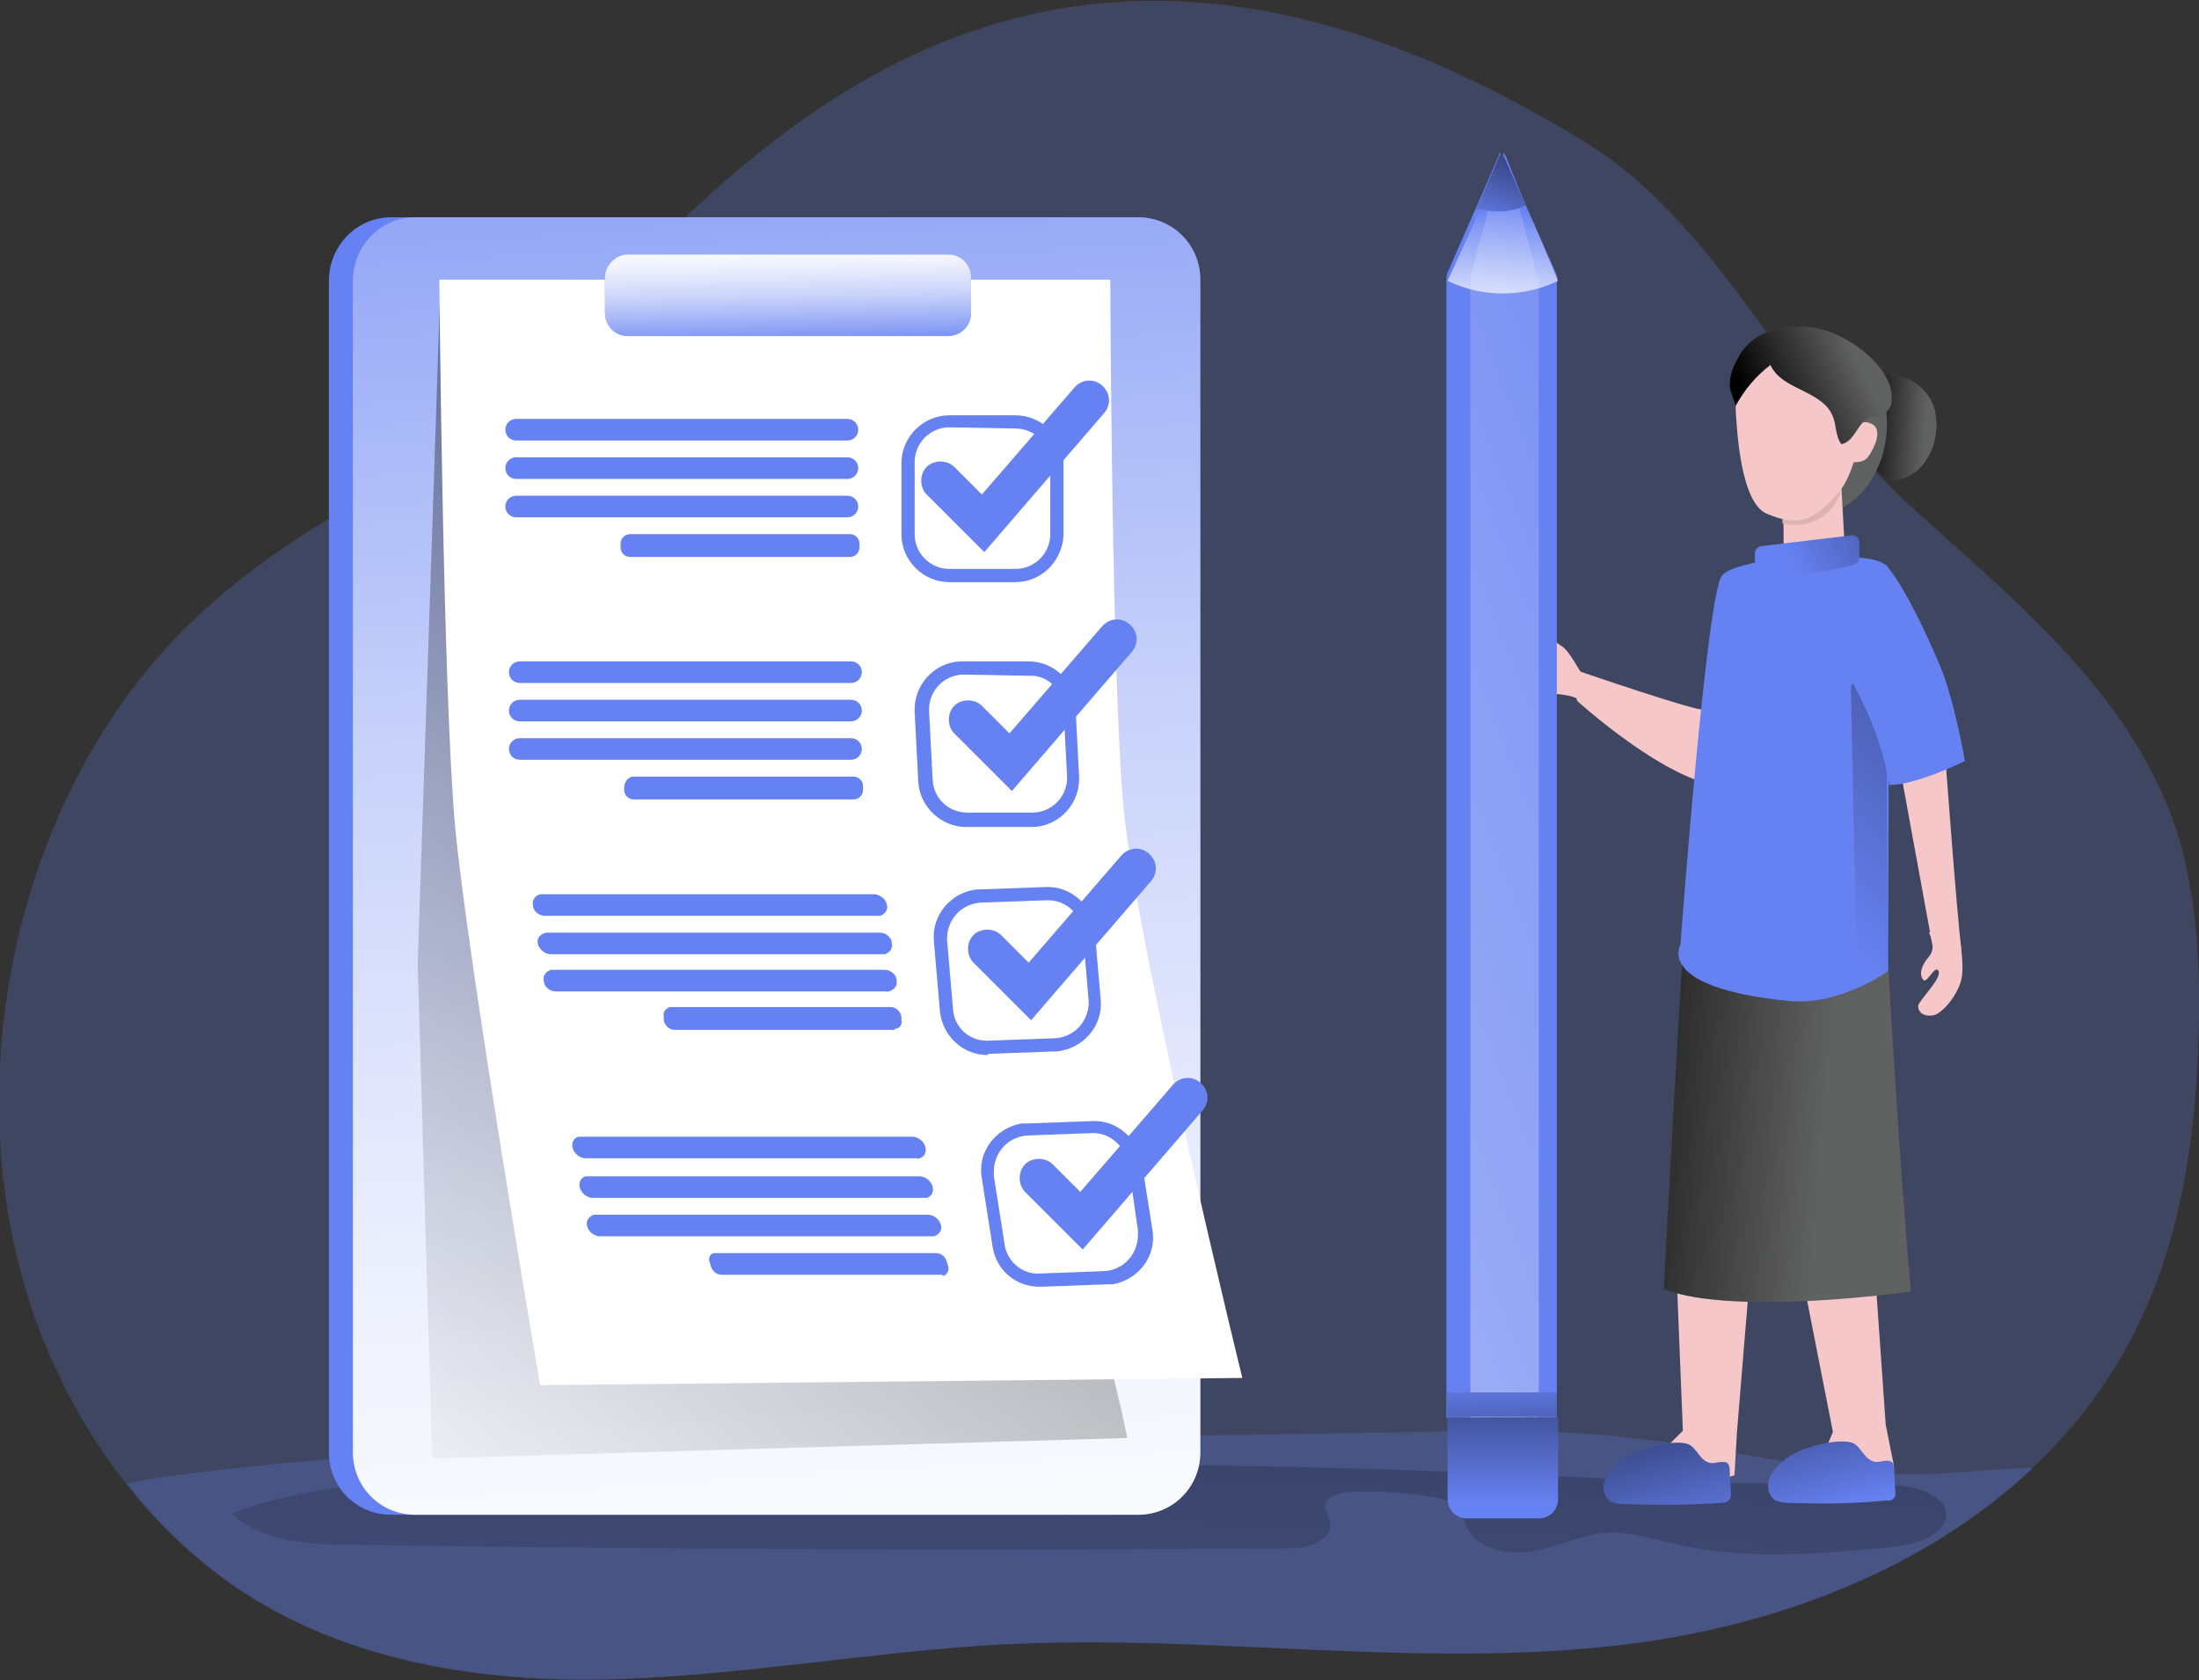 <svg id="Layer_1" xmlns="http://www.w3.org/2000/svg" viewBox="0 0 183.2 140"><rect x="0" y="0" width="183.2" height="140" fill="#333333" stroke="none"/><style>.st0{opacity:.24;fill:#6681f2;enable-background:new}.st2{fill:#f5c7c8}.st3{fill:#606161}.st7{fill:#6681f2}</style><path class="st0" d="M183.2 84.8c-.1 8.5-1.2 17.2-4.7 24.8-2.2 4.8-5.3 9.1-9.2 12.7-9.1 8.6-21.7 13.2-33.9 14.7-17.2 2.1-34.7-.9-52 0-10.8.6-21.6 2.6-32.4 2.9-10.8.3-22.1-1.4-31.3-7.6-3.5-2.4-6.6-5.3-9.2-8.7-3.4-4.3-6-9.2-7.8-14.4-6.7-19.8-1-44.2 13.9-58 5.9-5.5 12.8-9.3 19.8-13 14.5-7.7 38.8-61.6 95.9-26.2 11.1 6.9 16.9 21.1 26.8 30.1 8.8 8 18.7 15.8 22.4 27.6 1.4 4.8 1.8 10 1.7 15.1z"/><path class="st0" d="M169.4 122.3c-9.1 8.6-21.7 13.2-33.9 14.7-17.2 2.1-34.7-.9-52 0-10.8.6-21.6 2.6-32.4 2.9s-22.1-1.4-31.3-7.6c-3.5-2.4-6.6-5.3-9.2-8.7.9-.2 1.8-.4 2.7-.5 18.2-2.5 36.6-2.8 54.9-3l50.1-.8c5.5-.1 11.1-.2 16.7.4 7.1.7 14 2.4 21.1 3 4.4.4 8.8-.3 13.3-.4z"/><linearGradient id="SVGID_1_" gradientUnits="userSpaceOnUse" x1="91.833" y1="-41.059" x2="99.242" y2="151.241" gradientTransform="matrix(1 0 0 -1 -2.28 114.392)"><stop offset="0" stop-color="#010101" stop-opacity="0"/><stop offset=".95" stop-color="#010101"/></linearGradient><path d="M137.8 123.4c-33.8-1.9-67.8-1.9-101.6-.1-5.7.3-11.5.7-16.9 2.8 2.6 2.4 6.5 2.6 10.1 2.6 26 .4 52.1.5 78.1.3 1.5 0 3.6-.7 3.3-2.2-.1-.5-.4-.9-.4-1.3 0-.8 1.1-1.1 2-1.2 2.3-.1 4.5 0 6.8.4.8.1 1.7.3 2.2 1 .4.5.6 1.1.9 1.7 1 1.8 3.5 2.2 5.6 1.8 2.1-.4 4-1.4 6.1-1.5 1.8-.1 3.6.5 5.4.9 5.9 1.4 12 .9 18 .3 6.2-.5 6.4-4.8.2-5.2-6.7-.2-13.3 0-19.8-.3z" fill="url(#SVGID_1_)"/><path class="st2" d="M161 78.8l-2.8-15.3h3.9s.9 12.3 1.3 15.6l-2.4-.3z"/><path class="st2" d="M163.2 77.9s.5 2.4.2 3.7c-.3 1.3-1.6 2.9-2.4 3s-1.2-.3-1.2-.8c.1-.5 2-2.3 1.7-2.9s-1 1.2-1.3.7c-.3-.4-.2-1.1.5-1.9.7-.8 0-2 0-2s2-.8 2.5.2z"/><path class="st3" d="M155.6 31.6c.8-.6 2.4-.4 3.2-.1 1.2.5 2.1 1.5 2.4 2.7.1.6.2 1.2.1 1.7-.1 1.3-.7 2.6-1.7 3.4-2.2 1.6-3.5.1-4.2-1.9-.4-1.1-.5-2.3-.4-3.5.1-.9-.3-1.6.4-2.3h.2z"/><linearGradient id="SVGID_2_" gradientUnits="userSpaceOnUse" x1="162.648" y1="78.565" x2="156.576" y2="78.926" gradientTransform="matrix(1 0 0 -1 -2.28 114.392)"><stop offset="0" stop-color="#010101" stop-opacity="0"/><stop offset=".95" stop-color="#010101"/></linearGradient><path d="M155.6 31.6c.8-.6 2.4-.4 3.2-.1 1.2.5 2.1 1.5 2.4 2.7.1.6.2 1.2.1 1.7-.1 1.3-.7 2.6-1.7 3.4-2.2 1.6-3.5.1-4.2-1.9-.4-1.1-.5-2.3-.4-3.5.1-.9-.3-1.6.4-2.3h.2z" fill="url(#SVGID_2_)"/><ellipse class="st3" cx="151.1" cy="35.3" rx="6.1" ry="7.6"/><path class="st2" d="M131.8 56.2s-1.1-2-1.6-2.3-1.3-1.1-1.6-.9c-.4.3 1.5 2-.2 1.9-.3 0-1.7 0-2.3.6-.5.5-.5 1.3 0 1.8l.1.1c.5.3 2 .5 2.8.4.8 0 1.8.1 2.4.4"/><path class="st2" d="M143.7 47.9s-.8 2.5-.9 3.9-.7 7-.9 7.3c-.2.3-10.4-3.2-10.4-3.2s-.6.9-.1 2.5c0 0 7.6 6.9 12.2 7.1 4.6.3 4-10.6 4-10.6m5.1 64.4l-.8 1.9c.5-.2 2.9 1.7 4 1.7.7 0 1.4-.3 1.9-.7l-.7-3.5-1.2-17.1-6.5.9 3.3 16.8zm-12.5-.1l-1.2 1.2c.5 0 2.4 2.4 3.4 2.7.7.1 1.4.1 2.1-.2l.2-3.5 1.3-15.8-6.4.6.6 15zm13.2-78.8l.3 5.5c-.6.9-1.6 1.3-2.6 1.2-2.7-.3-2.5-1.1-2.5-1.1s0-4-.1-4.9"/><path d="M152.8 42.1l.6-1.1-5 .6c0 .3.1 1.1.1 2 1.6.4 3.3-.1 4.3-1.5z" fill="#dbb4af"/><path class="st3" d="M157.3 80.2s.8 15.1 1.9 27.4c0 0-14.6 2.1-20.6-.2 0 0 1.3-24.4 1.6-27.9l17.1.7z"/><linearGradient id="SVGID_3_" gradientUnits="userSpaceOnUse" x1="154.277" y1="20.047" x2="128.644" y2="22.21" gradientTransform="matrix(1 0 0 -1 -2.28 114.392)"><stop offset="0" stop-color="#010101" stop-opacity="0"/><stop offset=".95" stop-color="#010101"/></linearGradient><path d="M157.3 80.2s.8 15.1 1.9 27.4c0 0-14.6 2.1-20.6-.2 0 0 1.3-24.4 1.6-27.9l17.1.7z" fill="url(#SVGID_3_)"/><path class="st7" d="M157.4 47.5s0-1.1-3.8-1.1c-2.7 0-3.7-.2-5.6.1-3.5.7-3.9.9-4.5 1.4-1.3 1.1-3.5 30.8-3.5 30.8s-2.2 3.6 9.1 4.7c4.2.4 8.2-2.5 8.2-2.5l.1-33.4z"/><path class="st2" d="M155.5 31.5s-.2 7-2.3 9.5c-2.2 2.5-3.4 2.9-6 1.8-2.2-.9-2.5-7-2.6-8.7-.1-4.7 6.8-8.6 10.9-2.6z"/><linearGradient id="SVGID_4_" gradientUnits="userSpaceOnUse" x1="149.558" y1="66.367" x2="197.118" y2="114.546" gradientTransform="matrix(1 0 0 -1 0 140.762)"><stop offset="0" stop-color="#010101" stop-opacity="0"/><stop offset=".95" stop-color="#010101"/></linearGradient><path fill="url(#SVGID_4_)" d="M157.1 52.4l.2 28.5-2.6 1.5-.5-25.2z"/><path class="st7" d="M154.9 45.2v1.3c0 .2-.1.4-.3.5 0 0-2 .7-5.5.9l-2.6-.7c-.2-.1-.3-.3-.3-.5v-.6c0-.3.2-.5.5-.6l7.6-.9c.3 0 .6.2.6.6z"/><linearGradient id="SVGID_5_" gradientUnits="userSpaceOnUse" x1="151.56" y1="67.392" x2="177.735" y2="81.366" gradientTransform="matrix(1 0 0 -1 -2.28 114.392)"><stop offset="0" stop-color="#010101" stop-opacity="0"/><stop offset=".95" stop-color="#010101"/></linearGradient><path d="M154.9 45.2v1.3c0 .2-.1.4-.3.5 0 0-2 .7-5.5.9l-2.6-.7c-.2-.1-.3-.3-.3-.5v-.6c0-.3.2-.5.5-.6l7.6-.9c.3 0 .6.2.6.6z" fill="url(#SVGID_5_)"/><path class="st2" d="M154.7 35.9s.1-1.1 1.2-.6.1 2.3-.3 2.8-1.2.4-1.2.4"/><path fill="#4eae93" d="M156.3 31l.5 1.7h-.7l-.6-2.5z"/><path class="st7" d="M157.2 47.2s1.5 1.4 4.4 8.2c1.2 2.8 2.1 8 2.1 8s-4 2-6.3 2c-1-6-3.5-8.4-4-11.2-.4-2.7 2.4-7.5 3.8-7zM137 120.7c-1.1.3-2.2 1-2.9 1.9-.3.4-.5.8-.5 1.3s.2.9.6 1.2c.3.1.6.2.9.2 2.8.1 5.6.1 8.4-.1.2 0 .5-.1.6-.3.1-.1.1-.3.1-.5l-.1-1.8c0-.2 0-.4-.1-.6-.3-.4-.9-.1-1.4-.1-1-.1-1.2-1.3-2-1.6-1-.3-2.7.1-3.6.4zm13.7-.1c-1.1.3-2.2 1-2.9 1.9-.3.4-.5.8-.5 1.3s.2.9.6 1.2c.3.1.6.2.9.2 2.8.1 5.6.1 8.4-.2.3.1.6-.1.7-.4v-.3l-.1-1.8c0-.2 0-.4-.1-.6-.3-.4-.9-.1-1.4-.1-1-.1-1.2-1.3-2-1.6-1-.3-2.7.1-3.6.4z"/><linearGradient id="SVGID_6_" gradientUnits="userSpaceOnUse" x1="142.741" y1="-14.803" x2="136.564" y2="8.363" gradientTransform="matrix(1 0 0 -1 -2.28 114.392)"><stop offset="0" stop-color="#010101" stop-opacity="0"/><stop offset=".95" stop-color="#010101"/></linearGradient><path d="M137 120.7c-1.1.3-2.2 1-2.9 1.9-.3.4-.5.8-.5 1.3s.2.9.6 1.2c.3.1.6.2.9.2 2.8.1 5.6.1 8.4-.1.2 0 .5-.1.6-.3.1-.1.1-.3.1-.5l-.1-1.8c0-.2 0-.4-.1-.6-.3-.4-.9-.1-1.4-.1-1-.1-1.2-1.3-2-1.6-1-.3-2.7.1-3.6.4z" fill="url(#SVGID_6_)"/><linearGradient id="SVGID_7_" gradientUnits="userSpaceOnUse" x1="155.502" y1="-11.399" x2="149.325" y2="11.767" gradientTransform="matrix(1 0 0 -1 -2.28 114.392)"><stop offset="0" stop-color="#010101" stop-opacity="0"/><stop offset=".95" stop-color="#010101"/></linearGradient><path d="M150.7 120.6c-1.1.3-2.2 1-2.9 1.9-.3.4-.5.8-.5 1.3s.2.9.6 1.2c.3.1.6.2.9.2 2.8.1 5.6.1 8.4-.2.3.1.6-.1.7-.4v-.3l-.1-1.8c0-.2 0-.4-.1-.6-.3-.4-.9-.1-1.4-.1-1-.1-1.2-1.3-2-1.6-1-.3-2.7.1-3.6.4z" fill="url(#SVGID_7_)"/><path class="st3" d="M144.8 29.8l-.3.6c-.3.6-.4 1.2-.4 1.8 0 .3.5 1.5.5 1.6.7-1.3 1.7-2.5 2.9-3.4.5 1.1 1.6 1.6 2.6 2.1s2.2 1.1 2.6 2.2c.3.7.2 1.6.7 2.3 1.2-.2 1.4-2.1 2.6-2.3.2 0 .4 0 .7-.1.5-.2.9-.7.9-1.2.2-2.5-2.8-4.8-4.8-5.6-1.9-.8-4-.8-5.9 0-1 .5-1.7 1.2-2.1 2z"/><linearGradient id="SVGID_8_" gradientUnits="userSpaceOnUse" x1="157.097" y1="84.181" x2="147.935" y2="79.757" gradientTransform="matrix(1 0 0 -1 -2.28 114.392)"><stop offset="0" stop-color="#010101" stop-opacity="0"/><stop offset=".95" stop-color="#010101"/></linearGradient><path d="M144.8 29.8l-.3.6c-.3.6-.4 1.2-.4 1.8 0 .3.5 1.5.5 1.6.7-1.3 1.7-2.5 2.9-3.4.5 1.1 1.6 1.6 2.6 2.1s2.2 1.1 2.6 2.2c.3.7.2 1.6.7 2.3 1.2-.2 1.4-2.1 2.6-2.3.2 0 .4 0 .7-.1.5-.2.9-.7.9-1.2.2-2.5-2.8-4.8-4.8-5.6-1.9-.8-4-.8-5.9 0-1 .5-1.7 1.2-2.1 2z" fill="url(#SVGID_8_)"/><path class="st7" d="M32.6 18.1h60.2c2.9 0 5.2 2.3 5.2 5.2V121c0 2.9-2.3 5.2-5.2 5.2H32.6c-2.9 0-5.2-2.3-5.2-5.2V23.4c0-2.9 2.3-5.3 5.2-5.3z"/><path class="st7" d="M34.6 18.1h60.2c2.9 0 5.2 2.3 5.2 5.2V121c0 2.9-2.3 5.2-5.2 5.2H34.6c-2.9 0-5.2-2.3-5.2-5.2V23.4c0-2.9 2.3-5.3 5.2-5.3z"/><linearGradient id="SVGID_9_" gradientUnits="userSpaceOnUse" x1="59.089" y1="159.021" x2="70.208" y2="-18.457" gradientTransform="matrix(1 0 0 -1 0 140.762)"><stop offset="0" stop-color="#fff" stop-opacity="0"/><stop offset=".14" stop-color="#fff" stop-opacity=".22"/><stop offset=".3" stop-color="#fff" stop-opacity=".45"/><stop offset=".45" stop-color="#fff" stop-opacity=".65"/><stop offset=".6" stop-color="#fff" stop-opacity=".8"/><stop offset=".73" stop-color="#fff" stop-opacity=".91"/><stop offset=".85" stop-color="#fff" stop-opacity=".98"/><stop offset=".94" stop-color="#fff"/></linearGradient><path d="M34.6 18.1h60.2c2.9 0 5.2 2.3 5.2 5.2V121c0 2.9-2.3 5.2-5.2 5.2H34.6c-2.9 0-5.2-2.3-5.2-5.2V23.4c0-2.9 2.3-5.3 5.2-5.3z" fill="url(#SVGID_9_)"/><linearGradient id="SVGID_10_" gradientUnits="userSpaceOnUse" x1="24.115" y1="-5.079" x2="176.887" y2="163.341" gradientTransform="matrix(1 0 0 -1 -2.28 114.392)"><stop offset="0" stop-color="#010101" stop-opacity="0"/><stop offset=".95" stop-color="#010101"/></linearGradient><path d="M34.8 80.3l1.9-56.9 53.5 1.1s-7 59.1-2.1 74.3c4.9 15.3 5.8 21 5.8 21L36 121.5l-1.2-41.2z" fill="url(#SVGID_10_)"/><path d="M103.5 114.8l-58.5.6s-6-35-7.1-46.7c-1-11.3-1.3-45.4-1.3-45.4h55.9s.1 33 1.1 44c1.2 12.1 9.9 47.5 9.9 47.5z" fill="#fff"/><path class="st7" d="M129.6 22.7l-4-9-.3-.8-.1-.1c-.1-.1-.2-.1-.3 0v.1l-4.3 9.8c-.1.2-.1.4-.1.7v94.7h9.2V23.4c.1-.2 0-.4-.1-.7zm.1 95.3h-9.1v-2h9.1v2z"/><linearGradient id="SVGID_11_" gradientUnits="userSpaceOnUse" x1="170.374" y1="66.556" x2="-108.733" y2="-45.374" gradientTransform="matrix(1 0 0 -1 -2.28 114.392)"><stop offset="0" stop-color="#fff" stop-opacity="0"/><stop offset=".14" stop-color="#fff" stop-opacity=".22"/><stop offset=".3" stop-color="#fff" stop-opacity=".45"/><stop offset=".45" stop-color="#fff" stop-opacity=".65"/><stop offset=".6" stop-color="#fff" stop-opacity=".8"/><stop offset=".73" stop-color="#fff" stop-opacity=".91"/><stop offset=".85" stop-color="#fff" stop-opacity=".98"/><stop offset=".94" stop-color="#fff"/></linearGradient><path d="M128.2 23.4V116h-5.7V23.4c0-.2 0-.4.1-.7l2.6-9.8v-.1c.1-.1.2-.1.2.1l.2.8 2.4 9c.1.3.2.5.2.7z" fill="url(#SVGID_11_)"/><linearGradient id="SVGID_12_" gradientUnits="userSpaceOnUse" x1="136.248" y1="-4.218" x2="82.068" y2="-25.945" gradientTransform="matrix(1 0 0 -1 -2.28 114.392)"><stop offset="0" stop-color="#fff" stop-opacity="0"/><stop offset=".14" stop-color="#fff" stop-opacity=".22"/><stop offset=".3" stop-color="#fff" stop-opacity=".45"/><stop offset=".45" stop-color="#fff" stop-opacity=".65"/><stop offset=".6" stop-color="#fff" stop-opacity=".8"/><stop offset=".73" stop-color="#fff" stop-opacity=".91"/><stop offset=".85" stop-color="#fff" stop-opacity=".98"/><stop offset=".94" stop-color="#fff"/></linearGradient><path d="M122.5 118h5.7v6.8c0 .9-.5 1.6-1 1.6h-3.7c-.6 0-1-.7-1-1.6V118z" fill="url(#SVGID_12_)"/><linearGradient id="SVGID_13_" gradientUnits="userSpaceOnUse" x1="127.76" y1="97.075" x2="126.938" y2="82.249" gradientTransform="matrix(1 0 0 -1 -2.28 114.392)"><stop offset="0" stop-color="#fff" stop-opacity="0"/><stop offset=".14" stop-color="#fff" stop-opacity=".22"/><stop offset=".3" stop-color="#fff" stop-opacity=".45"/><stop offset=".45" stop-color="#fff" stop-opacity=".65"/><stop offset=".6" stop-color="#fff" stop-opacity=".8"/><stop offset=".73" stop-color="#fff" stop-opacity=".91"/><stop offset=".85" stop-color="#fff" stop-opacity=".98"/><stop offset=".94" stop-color="#fff"/></linearGradient><path d="M129.8 23.4c-2.9 1.4-6.3 1.4-9.2 0l2.7-5.9 2.1-4.5 1.8 4.2 2.6 6.2z" fill="url(#SVGID_13_)"/><path class="st7" d="M127.1 17.1c-1.2.6-2.6.7-3.8.3l2.1-4.5 1.7 4.2z"/><linearGradient id="SVGID_14_" gradientUnits="userSpaceOnUse" x1="126.567" y1="95.187" x2="131.712" y2="108.217" gradientTransform="matrix(1 0 0 -1 -2.28 114.392)"><stop offset="0" stop-color="#010101" stop-opacity="0"/><stop offset=".95" stop-color="#010101"/></linearGradient><path d="M127.1 17.1c-1.3.7-2.9.5-4.1.3l2.1-4.8 2 4.5z" fill="url(#SVGID_14_)"/><path class="st7" d="M43 34.9h27.6c.5 0 .9.4.9.9s-.4.9-.9.9H43c-.5 0-.9-.4-.9-.9s.4-.9.9-.9zm0 3.2h27.6c.5 0 .9.4.9.9s-.4.9-.9.9H43c-.5 0-.9-.4-.9-.9s.4-.9.9-.9zm0 3.2h27.6c.5 0 .9.4.9.9s-.4.9-.9.9H43c-.5 0-.9-.4-.9-.9s.4-.9.9-.9zm9.5 3.2h18.3c.4 0 .8.3.8.8v.3c0 .4-.3.8-.8.8H52.5c-.4 0-.8-.3-.8-.8v-.3c0-.5.4-.8.8-.8zm-9.2 10.6h27.6c.5 0 .9.4.9.9s-.4.9-.9.9H43.3c-.5 0-.9-.4-.9-.9s.4-.9.9-.9zm0 3.2h27.6c.5 0 .9.4.9.9s-.4.9-.9.9H43.3c-.5 0-.9-.4-.9-.9s.4-.9.9-.9zm0 3.2h27.6c.5 0 .9.4.9.9s-.4.9-.9.9H43.3c-.5 0-.9-.4-.9-.9s.4-.9.9-.9zm9.5 3.2h18.3c.4 0 .8.3.8.8v.3c0 .4-.3.8-.8.8H52.8c-.4 0-.8-.3-.8-.8v-.3c.1-.5.4-.8.8-.8zM73 76.3H45.4c-.5 0-1-.4-1-.9-.1-.4.2-.8.6-.9h27.8c.5 0 1 .4 1.1.9.1.4-.2.8-.6.9H73zm.5 3.2H45.9c-.5 0-1-.4-1.1-.9-.1-.4.2-.8.7-.9h27.8c.5 0 1 .4 1 .9.1.4-.2.8-.6.9h-.2zm.4 3.1H46.3c-.5 0-1-.4-1-.9-.1-.4.2-.8.6-.9h27.8c.5 0 1 .4 1 .9.1.4-.2.8-.7.9 0 0-.1.1-.1 0zm.6 3.2H56.2c-.4 0-.8-.3-.9-.8v-.3c-.1-.4.2-.7.5-.8h18.4c.4 0 .8.3.9.8v.3c.1.4-.2.7-.5.7l-.1.1zm1.9 10.7H48.8c-.5 0-1-.4-1.1-.9-.1-.4.1-.8.5-.9H76c.5 0 1 .4 1.1.9.1.4-.1.8-.5.9-.1 0-.1.1-.2 0zm.6 3.3H49.4c-.5 0-1-.4-1.1-.9-.1-.4.1-.8.5-.9h27.8c.5 0 1 .4 1.1.9.1.4-.1.8-.5.9H77zm.6 3.2H50c-.5 0-1-.4-1.1-.9-.1-.4.2-.8.6-.9h27.8c.5 0 1 .4 1.1.9.1.4-.2.8-.6.9h-.2zm.8 3.2H60.1c-.4 0-.8-.3-.9-.8l-.1-.3c-.1-.3.1-.7.4-.7H78c.4 0 .8.3.9.8l.1.3c.1.3-.1.7-.4.8-.1-.1-.2-.1-.2-.1zm6.2-57.7h-5.5c-2.2 0-4-1.8-4-4v-5.9c0-2.2 1.8-4 4-4h5.5c2.2 0 4 1.8 4 4v6c-.1 2.1-1.8 3.9-4 3.9zm-5.5-12.9c-1.6 0-2.9 1.3-2.9 2.9v6c0 1.6 1.3 2.9 2.9 2.9h5.5c1.6 0 2.9-1.3 2.9-2.9v-5.9c0-1.6-1.3-2.9-2.9-2.9l-5.5-.1zM86 68.9h-5.5c-2.1 0-3.9-1.7-4-3.8l-.3-5.8c-.1-2.2 1.6-4.1 3.8-4.2h5.7c2.1 0 3.9 1.7 3.9 3.8l.3 5.8c.1 2.2-1.6 4.1-3.8 4.2H86zm-5.7-12.7c-1.6 0-2.9 1.3-2.9 2.9v.1l.3 5.8c.1 1.5 1.3 2.7 2.9 2.7H86c1.6 0 2.9-1.3 2.9-2.9v-.1l-.3-5.7c-.1-1.5-1.3-2.8-2.9-2.7l-5.4-.1zm2 31.7c-2.1 0-3.8-1.6-4-3.7l-.5-5.8c-.2-2.2 1.5-4.1 3.6-4.3h.2l5.5-.2c2.1-.1 3.9 1.5 4.1 3.6l.5 5.8c.2 2.2-1.5 4.1-3.7 4.3h-.2l-5.5.2v.1zm5-12.9h-.1l-5.5.2c-1.6.1-2.8 1.4-2.8 3v.1l.5 5.8c.1 1.5 1.4 2.7 3 2.6l5.5-.2c1.6-.1 2.8-1.4 2.8-3v-.1l-.5-5.8c-.2-1.5-1.4-2.6-2.9-2.6zm-.7 32.2c-2 0-3.6-1.4-3.9-3.3l-.9-5.7c-.4-2.2 1.1-4.2 3.3-4.6h.5l5.4-.2c2-.1 3.7 1.4 4.1 3.3l.9 5.7c.4 2.2-1.1 4.2-3.3 4.6h-.5l-5.4.2h-.2zm4.5-12.8H91l-5.4.2c-1.6.1-2.8 1.4-2.8 3v.4l.9 5.7c.2 1.4 1.5 2.5 2.9 2.4l5.4-.2c1.6-.1 2.8-1.4 2.8-3v-.4l-.8-5.6c-.3-1.4-1.5-2.5-2.9-2.5zM52.3 21.2H79c1.1 0 1.9.9 1.9 1.9v3c0 1.1-.9 1.9-1.9 1.9H52.3c-1.1 0-1.9-.9-1.9-1.9v-3c0-1 .9-1.9 1.9-1.9z"/><linearGradient id="SVGID_15_" gradientUnits="userSpaceOnUse" x1="65.772" y1="111.594" x2="65.565" y2="121.681" gradientTransform="matrix(1 0 0 -1 0 140.762)"><stop offset="0" stop-color="#fff" stop-opacity="0"/><stop offset=".14" stop-color="#fff" stop-opacity=".22"/><stop offset=".3" stop-color="#fff" stop-opacity=".45"/><stop offset=".45" stop-color="#fff" stop-opacity=".65"/><stop offset=".6" stop-color="#fff" stop-opacity=".8"/><stop offset=".73" stop-color="#fff" stop-opacity=".91"/><stop offset=".85" stop-color="#fff" stop-opacity=".98"/><stop offset=".94" stop-color="#fff"/></linearGradient><path d="M52.3 21.2H79c1.1 0 1.9.9 1.9 1.9v3c0 1.1-.9 1.9-1.9 1.9H52.3c-1.1 0-1.9-.9-1.9-1.9v-3c0-1 .9-1.9 1.9-1.9z" fill="url(#SVGID_15_)"/><path class="st7" d="M82 46l-4.8-4.8c-.6-.6-.6-1.7 0-2.3.6-.6 1.7-.6 2.3 0l2.3 2.3 7.7-8.9c.6-.7 1.6-.8 2.3-.2.7.6.8 1.6.2 2.3L82 46zm2.3 19.9l-4.8-4.8c-.6-.6-.6-1.7 0-2.3.6-.6 1.7-.6 2.3 0l2.3 2.3 7.7-8.9c.6-.7 1.6-.8 2.3-.2.7.6.8 1.6.2 2.3l-10 11.6zM85.9 85l-4.8-4.8c-.6-.6-.6-1.7 0-2.3.6-.6 1.7-.6 2.3 0l2.3 2.3 7.7-8.9c.6-.7 1.6-.8 2.3-.2.7.6.8 1.6.2 2.3L85.9 85zm4.3 19.1l-4.8-4.8c-.6-.6-.6-1.7 0-2.3s1.7-.6 2.3 0l2.3 2.3 7.7-8.9c.6-.7 1.6-.8 2.3-.2.7.6.8 1.6.2 2.3l-10 11.6zm30.4 11.9h9.1v2h-9.1z"/><linearGradient id="SVGID_16_" gradientUnits="userSpaceOnUse" x1="125.041" y1="26.275" x2="125.66" y2="9.188" gradientTransform="matrix(1 0 0 -1 0 140.762)"><stop offset="0" stop-color="#010101" stop-opacity="0"/><stop offset=".95" stop-color="#010101"/></linearGradient><path fill="url(#SVGID_16_)" d="M120.6 116h9.1v2h-9.1z"/><path class="st7" d="M129.8 118.1v6.8c0 .9-.7 1.6-1.6 1.6h-6c-.9 0-1.6-.7-1.6-1.6v-6.8h9.2z"/><linearGradient id="SVGID_17_" gradientUnits="userSpaceOnUse" x1="127.404" y1="-10.883" x2="127.509" y2="11.251" gradientTransform="matrix(1 0 0 -1 -2.28 114.392)"><stop offset="0" stop-color="#010101" stop-opacity="0"/><stop offset=".95" stop-color="#010101"/></linearGradient><path d="M129.8 118.1v6.8c0 .9-.7 1.6-1.6 1.6h-6c-.9 0-1.6-.7-1.6-1.6v-6.8h9.2z" fill="url(#SVGID_17_)"/></svg>